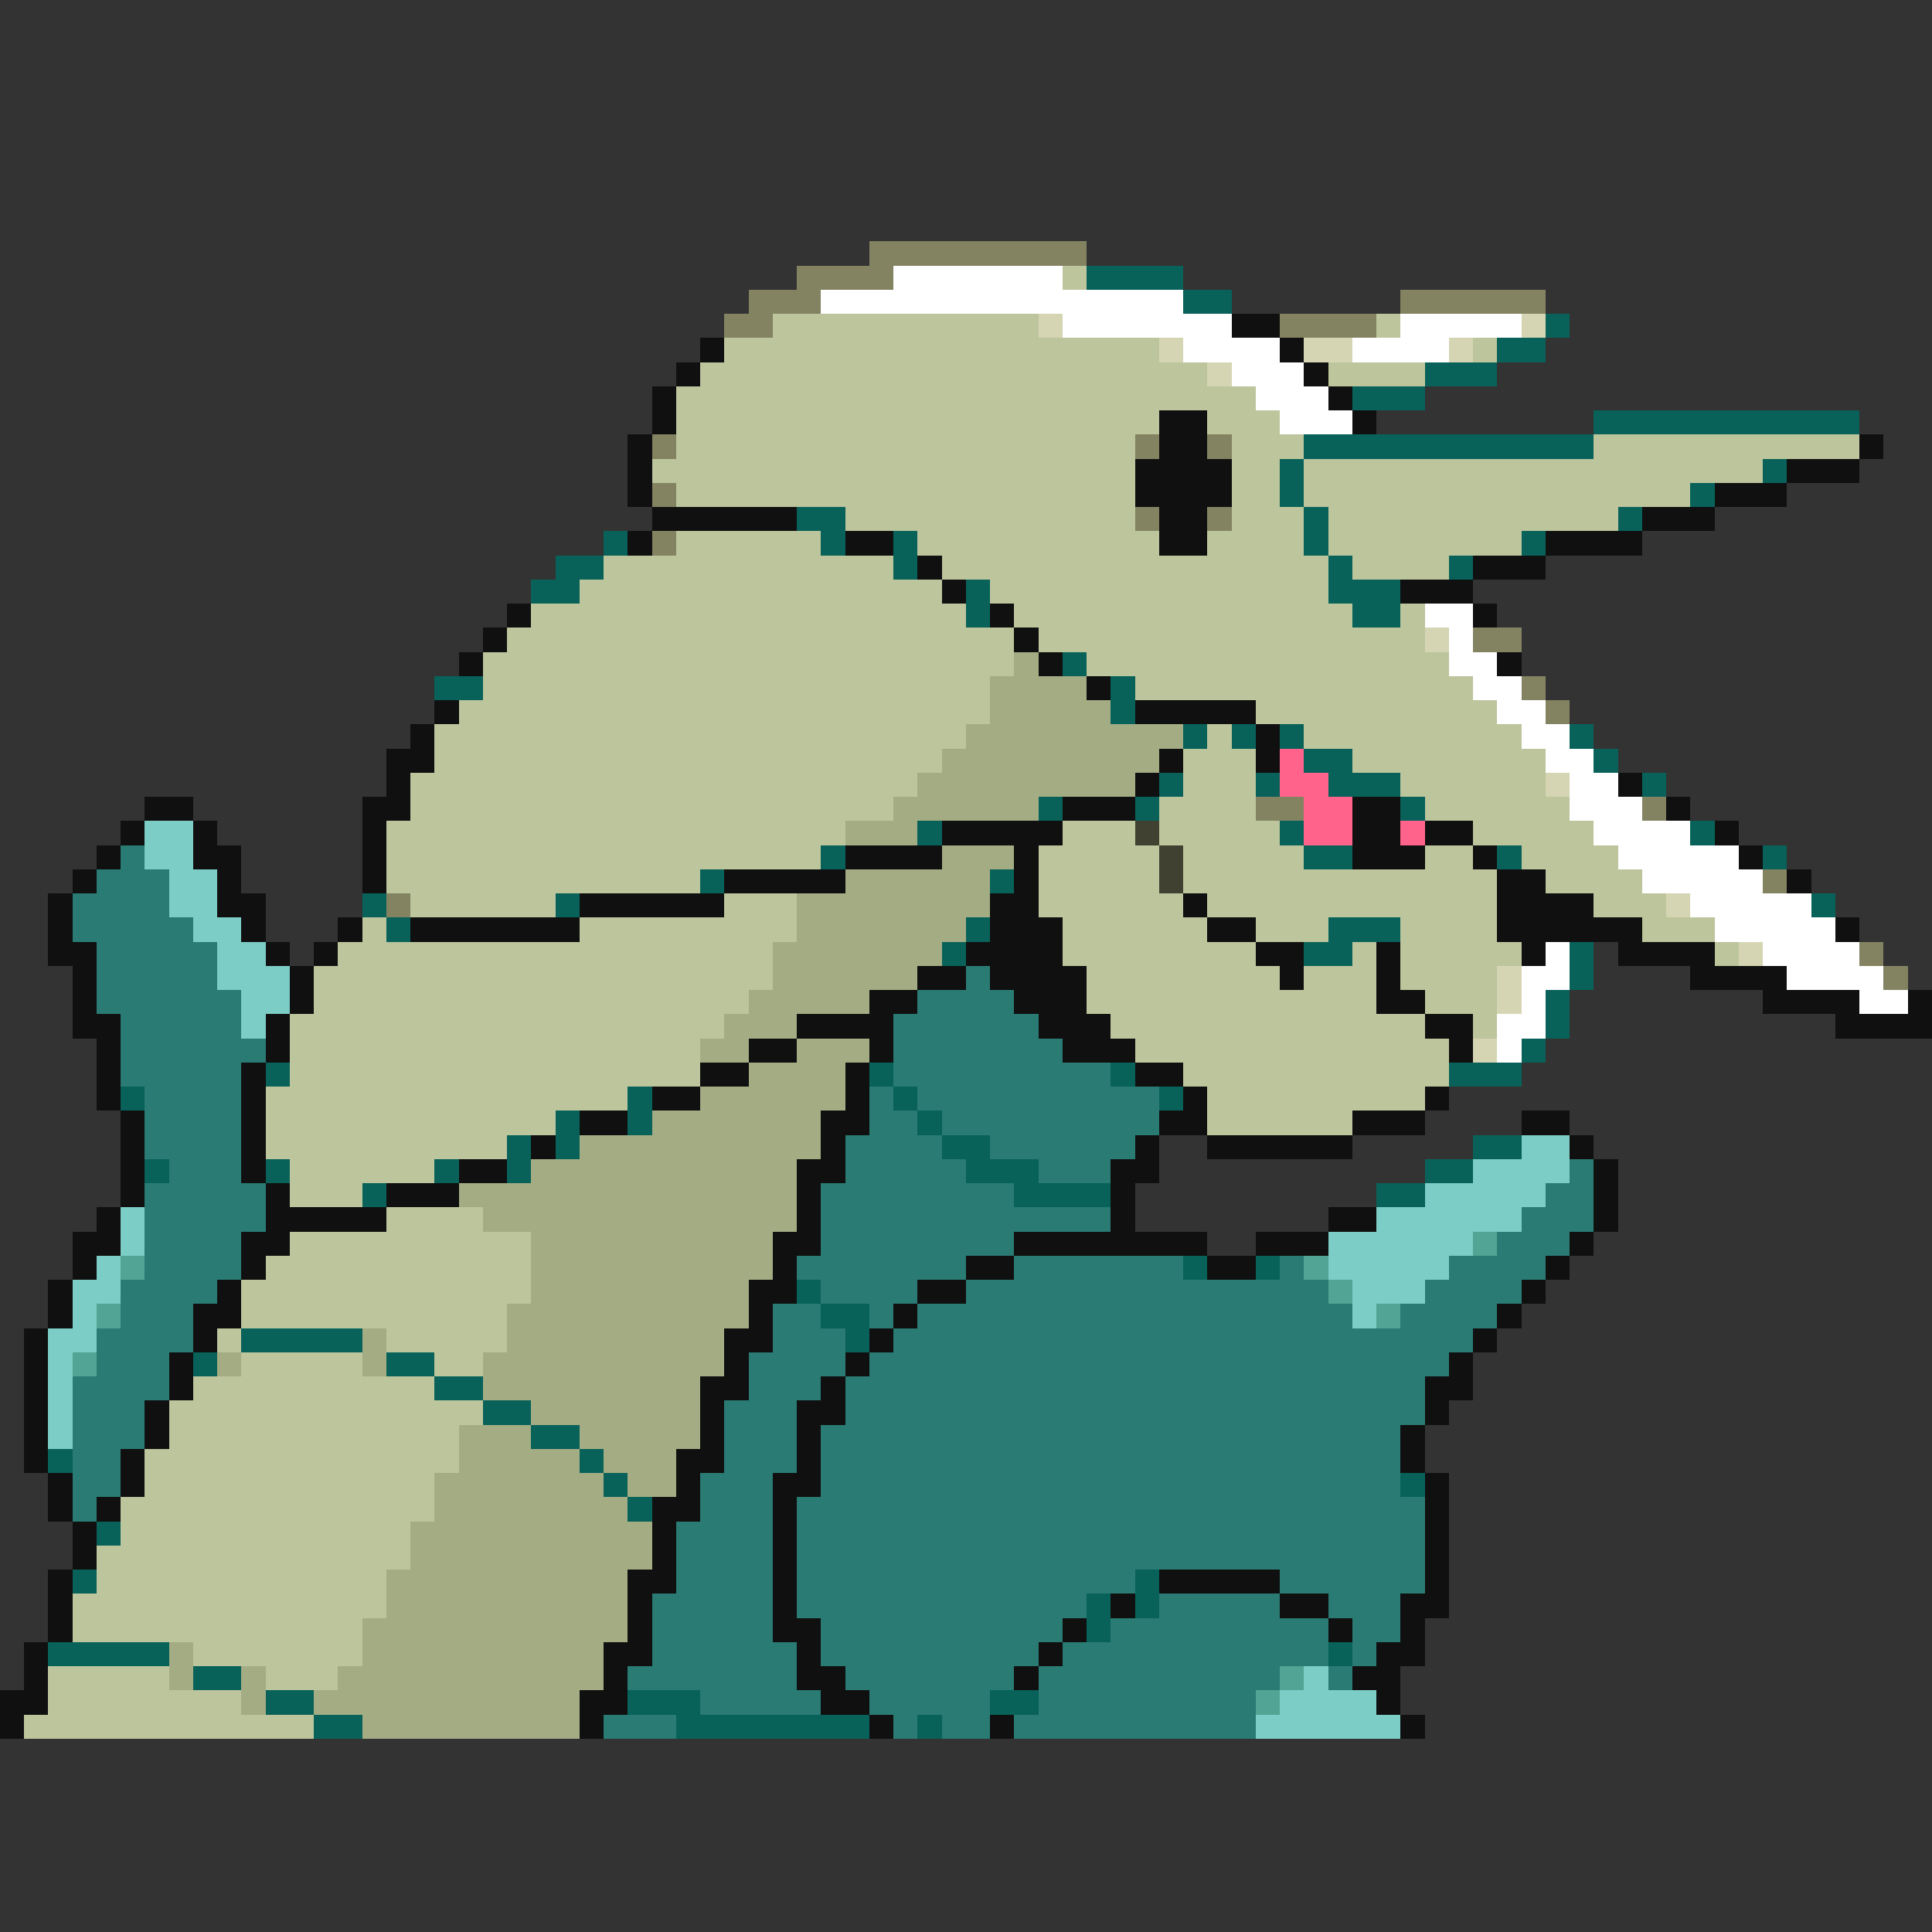 <svg xmlns="http://www.w3.org/2000/svg" viewBox="0 -0.5 80 80" shape-rendering="crispEdges">
<rect x="0" y="-0.5" width="80" height="80" fill="#333333" stroke="none"/>
<path stroke="#838362" d="M36 10h9M33 11h4M31 12h3M58 12h6M30 13h2M53 13h4M27 18h1M47 18h1M50 18h1M27 20h1M47 21h1M50 21h1M27 22h1M61 26h2M63 28h1M64 29h1M52 33h2M68 33h1M73 36h1M16 37h1M77 39h1M78 40h1" />
<path stroke="#ffffff" d="M37 11h7M34 12h15M44 13h7M58 13h5M49 14h4M56 14h4M51 15h3M52 16h3M53 17h3M59 25h2M60 26h1M60 27h2M61 28h2M62 29h2M63 30h2M64 31h2M65 32h2M65 33h3M66 34h4M67 35h5M68 36h5M70 37h5M71 38h5M64 39h1M73 39h4M63 40h2M74 40h4M63 41h1M77 41h2M62 42h2M62 43h1" />
<path stroke="#bdc59c" d="M44 11h1M32 13h11M57 13h1M30 14h18M61 14h1M29 15h21M55 15h4M28 16h24M28 17h20M50 17h3M28 18h19M51 18h3M66 18h11M27 19h20M51 19h2M54 19h19M28 20h19M51 20h2M54 20h16M35 21h12M51 21h3M55 21h12M28 22h6M38 22h10M50 22h4M55 22h8M25 23h12M39 23h16M56 23h4M24 24h15M41 24h14M22 25h18M42 25h14M58 25h1M21 26h21M43 26h16M20 27h22M45 27h15M20 28h21M47 28h14M19 29h22M52 29h10M18 30h22M50 30h1M54 30h9M18 31h21M49 31h3M56 31h8M17 32h21M49 32h3M58 32h6M17 33h20M48 33h4M59 33h6M16 34h19M44 34h3M48 34h5M61 34h5M16 35h18M43 35h5M49 35h5M59 35h2M63 35h4M16 36h13M43 36h5M49 36h13M64 36h4M17 37h6M30 37h3M43 37h6M50 37h12M66 37h3M15 38h1M24 38h9M44 38h6M52 38h3M58 38h4M68 38h3M14 39h18M44 39h8M56 39h1M58 39h5M71 39h1M13 40h19M45 40h8M54 40h3M58 40h4M13 41h18M45 41h12M59 41h3M12 42h18M46 42h13M61 42h1M12 43h17M47 43h13M12 44h17M49 44h11M11 45h15M50 45h9M11 46h12M50 46h6M11 47h10M12 48h6M12 49h3M16 50h4M12 51h10M11 52h11M10 53h12M10 54h11M9 55h1M16 55h5M10 56h5M18 56h2M8 57h10M7 58h13M7 59h12M6 60h13M6 61h12M5 62h13M5 63h12M4 64h13M4 65h12M3 66h13M3 67h12M8 68h7M2 69h5M11 69h3M2 70h8M1 71h12" />
<path stroke="#08625a" d="M45 11h4M49 12h2M64 13h1M62 14h2M59 15h3M56 16h3M66 17h11M54 18h12M53 19h1M73 19h1M53 20h1M70 20h1M33 21h2M54 21h1M67 21h1M25 22h1M34 22h1M37 22h1M54 22h1M63 22h1M23 23h2M37 23h1M55 23h1M60 23h1M22 24h2M40 24h1M55 24h3M40 25h1M56 25h2M44 27h1M18 28h2M46 28h1M46 29h1M49 30h1M51 30h1M53 30h1M65 30h1M54 31h2M66 31h1M48 32h1M52 32h1M55 32h3M68 32h1M43 33h1M47 33h1M58 33h1M38 34h1M53 34h1M70 34h1M34 35h1M54 35h2M62 35h1M73 35h1M29 36h1M41 36h1M15 37h1M23 37h1M75 37h1M16 38h1M40 38h1M55 38h3M39 39h1M54 39h2M65 39h1M65 40h1M64 41h1M64 42h1M63 43h1M11 44h1M36 44h1M46 44h1M60 44h3M5 45h1M26 45h1M37 45h1M48 45h1M23 46h1M26 46h1M38 46h1M21 47h1M23 47h1M39 47h2M61 47h2M6 48h1M11 48h1M18 48h1M21 48h1M40 48h3M59 48h2M15 49h1M42 49h4M57 49h2M49 52h1M52 52h1M33 53h1M34 54h2M10 55h5M35 55h1M8 56h1M16 56h2M18 57h2M20 58h2M22 59h2M2 60h1M24 60h1M25 61h1M58 61h1M26 62h1M4 63h1M3 65h1M47 65h1M45 66h1M47 66h1M45 67h1M2 68h5M55 68h1M8 69h2M11 70h2M26 70h3M41 70h2M13 71h2M28 71h8M38 71h1" />
<path stroke="#d5d5b4" d="M43 13h1M63 13h1M48 14h1M54 14h2M60 14h1M50 15h1M59 26h1M64 32h1M69 37h1M72 39h1M62 40h1M62 41h1M61 43h1" />
<path stroke="#101010" d="M51 13h2M29 14h1M53 14h1M28 15h1M54 15h1M27 16h1M55 16h1M27 17h1M48 17h2M56 17h1M26 18h1M48 18h2M77 18h1M26 19h1M47 19h4M74 19h3M26 20h1M47 20h4M71 20h3M27 21h6M48 21h2M68 21h3M26 22h1M35 22h2M48 22h2M64 22h4M38 23h1M61 23h3M39 24h1M58 24h3M21 25h1M41 25h1M61 25h1M20 26h1M42 26h1M19 27h1M43 27h1M62 27h1M45 28h1M18 29h1M47 29h5M17 30h1M52 30h1M16 31h2M48 31h1M52 31h1M16 32h1M47 32h1M67 32h1M6 33h2M15 33h2M44 33h3M56 33h2M69 33h1M5 34h1M8 34h1M15 34h1M39 34h5M56 34h2M59 34h2M71 34h1M4 35h1M8 35h2M15 35h1M35 35h4M42 35h1M56 35h3M61 35h1M72 35h1M3 36h1M9 36h1M15 36h1M30 36h5M42 36h1M62 36h2M74 36h1M2 37h1M9 37h2M24 37h6M41 37h2M49 37h1M62 37h4M2 38h1M10 38h1M14 38h1M17 38h7M41 38h3M50 38h2M62 38h6M76 38h1M2 39h2M11 39h1M13 39h1M40 39h4M52 39h2M57 39h1M63 39h1M67 39h4M3 40h1M12 40h1M38 40h2M41 40h4M53 40h1M57 40h1M70 40h4M3 41h1M12 41h1M36 41h2M42 41h3M57 41h2M73 41h4M79 41h1M3 42h2M11 42h1M33 42h4M43 42h3M59 42h2M76 42h4M4 43h1M11 43h1M31 43h2M36 43h1M44 43h3M60 43h1M4 44h1M10 44h1M29 44h2M35 44h1M47 44h2M4 45h1M10 45h1M27 45h2M35 45h1M49 45h1M59 45h1M5 46h1M10 46h1M24 46h2M34 46h2M48 46h2M56 46h3M63 46h2M5 47h1M10 47h1M22 47h1M34 47h1M47 47h1M50 47h6M65 47h1M5 48h1M10 48h1M19 48h2M33 48h2M46 48h2M66 48h1M5 49h1M11 49h1M16 49h3M33 49h1M46 49h1M66 49h1M4 50h1M11 50h5M33 50h1M46 50h1M55 50h2M66 50h1M3 51h2M10 51h2M32 51h2M42 51h8M52 51h3M65 51h1M3 52h1M10 52h1M32 52h1M40 52h2M50 52h2M64 52h1M2 53h1M9 53h1M31 53h2M38 53h2M63 53h1M2 54h1M8 54h2M31 54h1M37 54h1M62 54h1M1 55h1M8 55h1M30 55h2M36 55h1M61 55h1M1 56h1M7 56h1M30 56h1M35 56h1M60 56h1M1 57h1M7 57h1M29 57h2M34 57h1M59 57h2M1 58h1M6 58h1M29 58h1M33 58h2M59 58h1M1 59h1M6 59h1M29 59h1M33 59h1M58 59h1M1 60h1M5 60h1M28 60h2M33 60h1M58 60h1M2 61h1M5 61h1M28 61h1M32 61h2M59 61h1M2 62h1M4 62h1M27 62h2M32 62h1M59 62h1M3 63h1M27 63h1M32 63h1M59 63h1M3 64h1M27 64h1M32 64h1M59 64h1M2 65h1M26 65h2M32 65h1M48 65h5M59 65h1M2 66h1M26 66h1M32 66h1M46 66h1M53 66h2M58 66h2M2 67h1M26 67h1M32 67h2M44 67h1M55 67h1M58 67h1M1 68h1M25 68h2M33 68h1M43 68h1M57 68h2M1 69h1M25 69h1M33 69h2M42 69h1M56 69h2M0 70h2M24 70h2M34 70h2M57 70h1M0 71h1M24 71h1M36 71h1M41 71h1M58 71h1" />
<path stroke="#a4ac83" d="M42 27h1M41 28h4M41 29h5M40 30h9M39 31h9M38 32h9M37 33h6M35 34h3M39 35h3M35 36h6M33 37h8M33 38h7M32 39h7M32 40h6M31 41h5M30 42h3M29 43h2M33 43h3M31 44h4M29 45h6M27 46h7M24 47h10M22 48h11M19 49h14M20 50h13M22 51h10M22 52h10M22 53h9M21 54h10M15 55h1M21 55h9M9 56h1M15 56h1M20 56h10M20 57h9M22 58h7M19 59h3M24 59h5M19 60h5M25 60h3M18 61h7M26 61h2M18 62h8M17 63h10M17 64h10M16 65h10M16 66h10M15 67h11M7 68h1M15 68h10M7 69h1M10 69h1M14 69h11M10 70h1M13 70h11M15 71h9" />
<path stroke="#ff628b" d="M53 31h1M53 32h2M54 33h2M54 34h2M58 34h1" />
<path stroke="#7bcdc5" d="M6 34h2M6 35h2M7 36h2M7 37h2M8 38h2M9 39h2M9 40h3M10 41h2M10 42h1M63 47h2M61 48h4M59 49h5M5 50h1M57 50h6M5 51h1M55 51h6M4 52h1M55 52h5M3 53h2M56 53h3M3 54h1M56 54h1M2 55h2M2 56h1M2 57h1M2 58h1M2 59h1M54 69h1M53 70h4M52 71h6" />
<path stroke="#414131" d="M47 34h1M48 35h1M48 36h1" />
<path stroke="#297b73" d="M5 35h1M4 36h3M3 37h4M3 38h5M4 39h5M4 40h5M40 40h1M4 41h6M38 41h4M5 42h5M37 42h6M5 43h6M37 43h7M5 44h5M37 44h9M6 45h4M36 45h1M38 45h10M6 46h4M36 46h2M39 46h9M6 47h4M35 47h4M41 47h6M7 48h3M35 48h5M43 48h3M65 48h1M6 49h5M34 49h8M64 49h2M6 50h5M34 50h12M63 50h3M6 51h4M34 51h8M62 51h3M6 52h4M33 52h7M42 52h7M53 52h1M60 52h4M5 53h4M34 53h4M40 53h15M59 53h4M5 54h3M32 54h2M36 54h1M38 54h18M58 54h4M4 55h4M32 55h3M37 55h24M4 56h3M31 56h4M36 56h24M3 57h4M31 57h3M35 57h24M3 58h3M30 58h3M35 58h24M3 59h3M30 59h3M34 59h24M3 60h2M30 60h3M34 60h24M3 61h2M29 61h3M34 61h24M3 62h1M29 62h3M33 62h26M28 63h4M33 63h26M28 64h4M33 64h26M28 65h4M33 65h14M53 65h6M27 66h5M33 66h12M48 66h5M55 66h3M27 67h5M34 67h10M46 67h9M56 67h2M27 68h6M34 68h9M44 68h11M56 68h1M26 69h7M35 69h7M43 69h10M55 69h1M29 70h5M36 70h5M43 70h9M25 71h3M37 71h1M39 71h2M42 71h10" />
<path stroke="#52a494" d="M61 51h1M5 52h1M54 52h1M55 53h1M4 54h1M57 54h1M3 56h1M53 69h1M52 70h1" />
</svg>